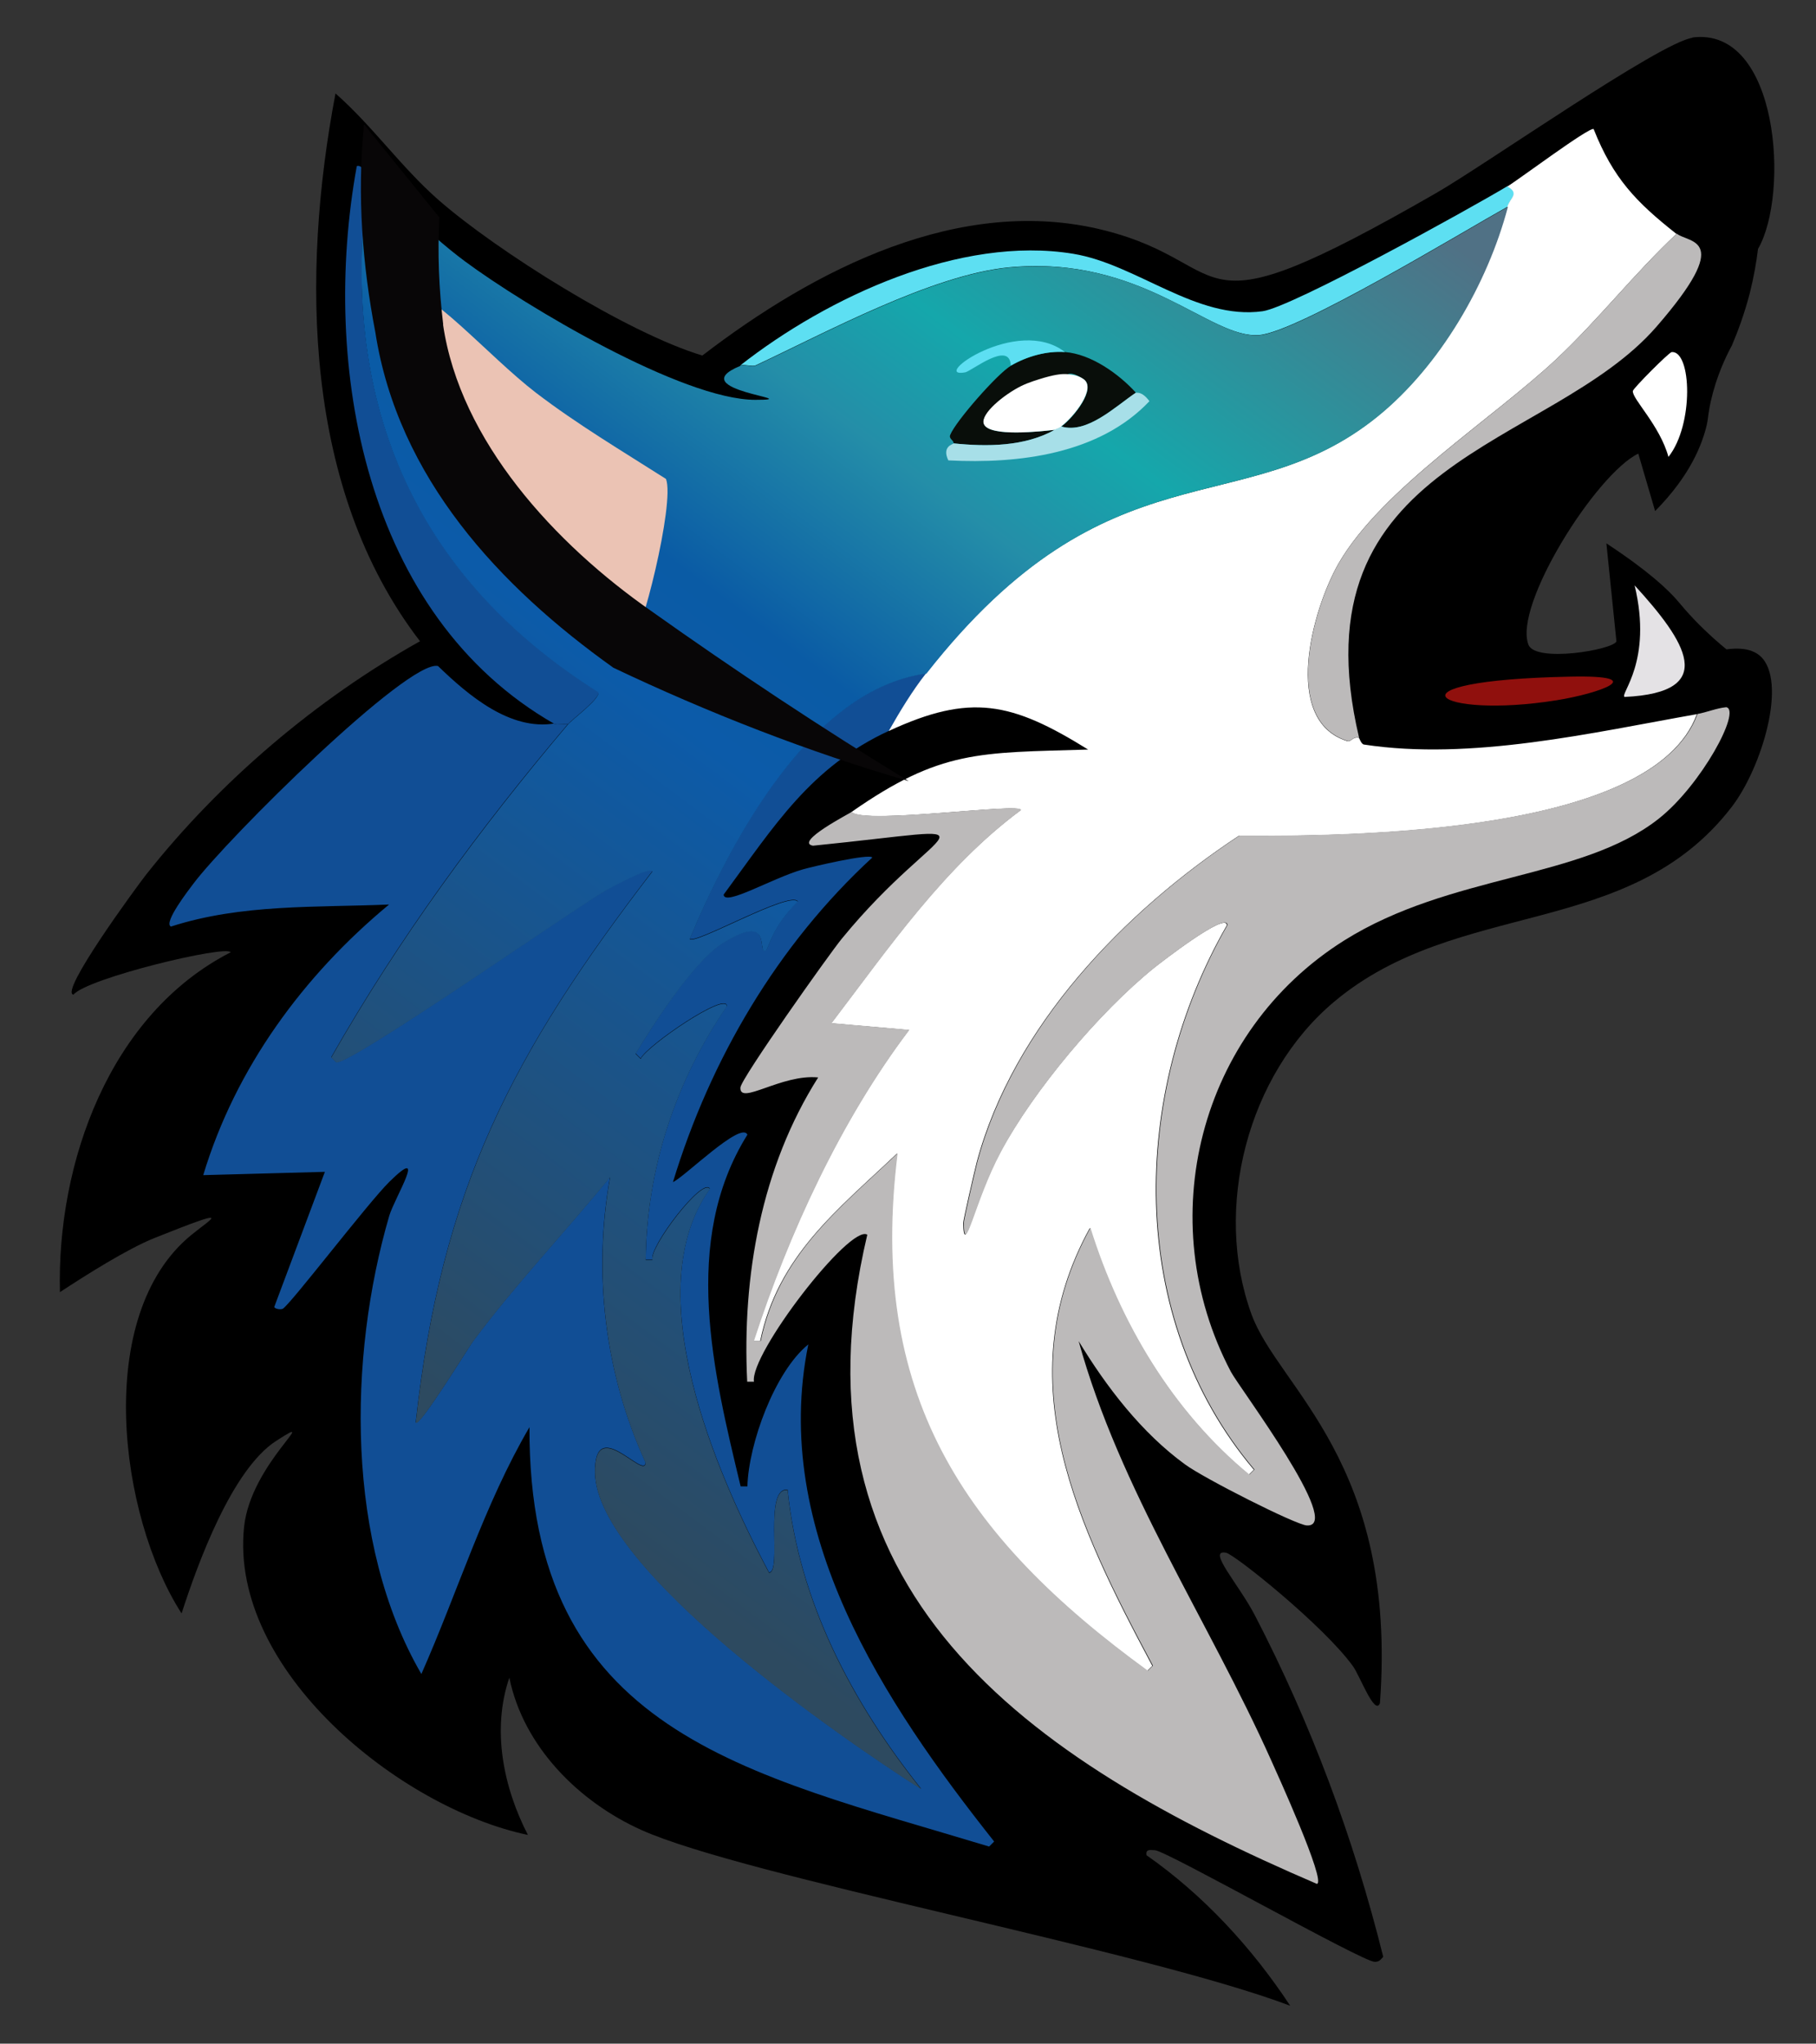 <?xml version="1.0" encoding="UTF-8"?>
<svg id="Calque_1" xmlns="http://www.w3.org/2000/svg" xmlns:xlink="http://www.w3.org/1999/xlink" viewBox="0 0 93.91 105.65"><rect x="0" y="0" width="93.91" height="105.65" fill="#333333" stroke="none"/>
  <defs>
    <style>
      .cls-1 {
        fill: #90100d;
      }

      .cls-2 {
        fill: #090e0a;
      }

      .cls-3 {
        fill: #a7dfe8;
      }

      .cls-4 {
        fill: #5ddff2;
      }

      .cls-5 {
        fill: #ebc3b4;
      }

      .cls-6 {
        fill: #fff;
      }

      .cls-7 {
        fill: #114e95;
      }

      .cls-8 {
        fill: url(#Dégradé_sans_nom_34);
      }

      .cls-9 {
        fill: #bcbaba;
      }

      .cls-10 {
        fill: #080607;
      }

      .cls-11 {
        fill: #e4e2e5;
      }
    </style>
    <linearGradient id="Dégradé_sans_nom_34" data-name="Dégradé sans nom 34" x1="66.7" y1="6.22" x2="19.06" y2="69.91" gradientUnits="userSpaceOnUse">
      <stop offset="0" stop-color="#507185"/>
      <stop offset=".24" stop-color="#15a7ab"/>
      <stop offset=".33" stop-color="#248ea8"/>
      <stop offset=".47" stop-color="#0a5ba5"/>
      <stop offset=".55" stop-color="#0c5ba9"/>
      <stop offset="1" stop-color="#2d4a60"/>
    </linearGradient>
  </defs>
  <g id="Objet_génératif">
    <g>
      <path d="M87.5,1.94c4.5-.6,5.05,8.12,3.41,10.93-.08.69-.22,1.47-.43,2.31-.27,1.03-.6,1.93-.92,2.68-.34.63-.8,1.61-1.09,2.88-.13.58-.15.98-.2,1.19-.24,1.03-.85,2.64-2.68,4.49l-.87-2.97c-2.18,1.05-6.47,7.85-5.68,9.88.36.94,4.36.27,4.55-.17l-.52-5.07c2.16,1.42,3.21,2.4,3.76,3.06.09.11.39.47.83.93.65.67,1.23,1.17,1.62,1.49.58-.08,1.27-.07,1.74.34,1.43,1.27.11,5.76-1.48,7.82-5.3,6.87-14.13,4.68-20.54,10.05-4.49,3.76-6.28,10.69-4.28,16.17,1.39,3.81,7.56,7.62,6.64,20.1-.27.67-1.03-1.41-1.4-1.92-1.51-2.09-6.12-5.78-6.56-5.86-1.01-.19.65,1.62,1.49,3.23,2.91,5.61,5.11,11.51,6.64,17.66-.14.15-.2.26-.44.26-.64,0-10.73-5.72-11.36-5.77-.29-.02-.49-.05-.44.26,2.95,2.06,5.46,4.79,7.43,7.78-7.66-2.89-28.22-6.68-33.56-9.09-3.23-1.45-6.1-4.32-6.82-7.87-.92,2.68-.31,5.67.96,8.13-6.63-1.39-15.44-8.52-14.68-15.91.34-3.3,4.13-6.05,1.66-4.46-2.29,1.48-4.06,6.35-4.89,8.92-3.24-5.04-4.58-15.44.52-19.58,1.07-.87,2.26-1.5-1.92.17-1.4.56-3.57,1.93-4.89,2.8-.17-6.69,2.57-14.37,8.83-17.57-.23-.39-7.43,1.34-8.13,2.19-.76-.09,3.25-5.56,3.76-6.21,3.82-4.83,8.8-9.06,14.16-12.06-6.03-7.84-6.15-18.96-4.37-28.32,1.92,1.69,3.4,3.82,5.33,5.51,3.01,2.63,9.75,6.87,13.64,8.04,5.77-4.43,13.34-8.36,20.8-6.47,7.03,1.78,3.88,5.69,17.13-1.92,2.53-1.45,11.61-7.82,13.29-8.04Z"/>
      <g>
        <path class="cls-7" d="M28.67,37.43c.22-.04.47.02.7,0-4.57,5.39-8.73,11.06-12.24,17.22l.26.26c.83.07,12.19-7.89,13.99-8.92.2-.12,2.24-1.23,2.36-.96-7.24,9.43-10.91,16.4-12.24,28.49.13.36,2.71-3.84,2.97-4.2,2.18-2.93,4.77-5.65,7.08-8.48-.9,4.97-.27,10.19,1.84,14.77-.07.9-2.67-2.52-2.62.52.08,4.99,12.76,13.73,16.87,16.35-3.56-4.46-6.33-9.69-6.91-15.47-1.26-.13-.27,4.25-.96,4.28-2.79-5.23-6.81-14.58-3.06-19.84-.36-.65-3.18,3.05-2.97,3.67h-.35c.05-4.7,1.55-9.26,4.2-13.11,0-.79-4.13,2.03-4.46,2.71l-.26-.26c.95-1.58,3.01-4.76,4.46-5.68,2.71-1.73,1.78.58,2.27.35.14-.06.33-1.28,1.66-2.53-.4-.59-5.39,2.28-5.59,1.92,2.15-5.14,6.27-12.91,12.24-13.72-.7.89-1.36,1.98-1.92,2.97-4.09,1.89-5.94,4.92-8.57,8.48.05.62,2.52-.86,4.11-1.31.45-.13,3.42-.83,3.58-.61-4.89,4.5-8.38,10.43-10.31,16.78.57-.24,3.53-3.18,3.85-2.45-3.44,5.51-1.76,12.31-.35,18.18h.35c.06-2.2,1.41-5.93,3.15-7.34-1.97,9.66,3.92,18.52,9.61,25.7l-.26.26c-12.6-3.82-23.83-5.87-23.77-21.68-2.35,4.02-3.71,8.52-5.59,12.76-3.92-6.74-3.8-16.36-1.66-23.69.28-.94,2.04-3.76,0-1.75-1.13,1.12-5.13,6.36-5.51,6.56-.08.04-.37.03-.44-.09l2.62-6.99-6.29.17c1.67-5.54,5.18-10.32,9.61-13.99-3.77.16-7.63-.04-11.28,1.14-.41-.19.94-1.92,1.14-2.19,1.77-2.37,11.13-11.63,12.67-11.28,1.59,1.54,3.74,3.35,6.03,2.97Z"/>
        <path class="cls-7" d="M19.06,9.11c-1.6,11.37,2.19,20.55,11.89,26.66.11.32-1.35,1.4-1.57,1.66-.23.02-.48-.04-.7,0-9.82-5.61-12.11-18.52-10.23-28.84.26-.12.58.5.61.52Z"/>
        <path class="cls-4" d="M77.97,9.63c.66.36.12.59,0,1.05-2.35,1.31-10.83,6.47-12.85,6.64-2.56.22-6.01-4.15-12.94-3.5-3.98.38-9.49,3.38-13.11,5.07-.15.07-.62-.07-.79,0,4.52-3.54,11.38-6.73,17.22-5.77,3.29.54,6.37,3.44,9.79,2.97,1.52-.21,10.72-5.3,12.67-6.47Z"/>
        <g>
          <path class="cls-6" d="M86.71,12.08c-2.19,2.05-4.02,4.41-6.21,6.47-3.29,3.09-9.07,6.74-11.28,10.58-1.36,2.37-2.95,8.11.44,9.18.21.07.28-.24.61-.17.02,0,.12.33.26.35,5.54.85,11.84-.62,17.22-1.57-2.25,6.18-17.69,6.33-23.69,6.29-5.91,3.9-11.67,9.84-13.55,16.87-.11.42-.7,2.99-.7,3.15.04,1.89.56-1.14,1.92-3.67,1.72-3.2,5.12-7.25,7.95-9.53.25-.2,3.79-2.96,3.76-2.19-4.99,8.69-5.23,20.29,1.4,28.14l-.26.26c-3.97-3.28-6.68-7.87-8.22-12.76-4.35,7.89-.59,15.47,3.23,22.64l-.26.26c-9.63-6.99-14.48-14.37-12.94-26.75-3.09,2.93-6.17,5.29-7.08,9.7h-.35c1.8-5.54,4.5-11.41,8.04-16.08l-4.02-.35c2.96-3.89,5.82-8.07,9.79-11.01.18-.43-8.12.76-8.74.09,4.61-3.22,6.59-3.06,12.24-3.23-3.96-2.46-6.08-2.92-10.31-.96.56-.99,1.22-2.08,1.92-2.97,9.49-12.08,16.4-7.66,23.34-13.29,3.22-2.61,5.68-6.86,6.73-10.84.12-.46.66-.68,0-1.05.58-.35,4.21-3.07,4.46-2.97,1.01,2.55,2.2,3.78,4.28,5.42Z"/>
          <path class="cls-9" d="M44.06,41.97c.62.67,8.92-.52,8.74-.09-3.97,2.95-6.83,7.13-9.79,11.01l4.02.35c-3.54,4.67-6.24,10.54-8.04,16.08h.35c.91-4.41,3.99-6.77,7.08-9.7-1.54,12.38,3.31,19.75,12.94,26.75l.26-.26c-3.83-7.17-7.59-14.75-3.23-22.64,1.53,4.89,4.24,9.48,8.22,12.76l.26-.26c-6.63-7.85-6.39-19.45-1.4-28.14.03-.77-3.51,1.99-3.76,2.19-2.83,2.28-6.24,6.33-7.95,9.53-1.36,2.54-1.89,5.56-1.92,3.67,0-.16.59-2.73.7-3.15,1.88-7.03,7.64-12.97,13.55-16.87,6,.03,21.44-.12,23.69-6.29.5-.09.98-.3,1.49-.35.79.16-1.29,4.03-3.5,5.77-3.98,3.14-10.74,2.83-16.26,6.29-7.51,4.72-9.98,14.46-5.86,22.29.43.82,5.88,8.05,3.93,7.95-.57-.03-5.31-2.43-6.29-3.15-2.26-1.64-4.08-4.02-5.51-6.38,2.13,7.71,6.71,14.42,9.96,21.68.25.56,2.87,6.3,2.36,6.38-15.01-6.44-27.61-15.12-23.25-33.56-.89-.57-6.1,6.19-5.86,7.6h-.35c-.27-5.46.73-11.09,3.67-15.73-1.89-.19-4.08,1.47-4.02.52.03-.46,4.59-6.9,5.24-7.69,5.16-6.31,8.74-5.84-1.49-4.81-.98-.18,1.88-1.66,2.01-1.75Z"/>
          <path class="cls-9" d="M86.71,12.08c.64.51,2.99.16-1.05,4.81-5.51,6.34-18.79,6.79-15.38,21.24-.33-.07-.4.24-.61.17-3.39-1.07-1.8-6.81-.44-9.18,2.21-3.83,7.99-7.48,11.28-10.58,2.19-2.06,4.02-4.42,6.21-6.47Z"/>
          <path class="cls-11" d="M84.53,30.26c2.63,2.88,4.4,5.54-.52,5.77-.26-.15,1.47-1.82.52-5.77Z"/>
          <path class="cls-6" d="M86.45,18.2c1.02-.07,1.16,3.74-.17,5.42-.45-1.64-1.9-3.02-1.84-3.41.02-.14,1.87-2,2.01-2.01Z"/>
          <path class="cls-1" d="M81.2,34.98c4.25-.09,1.45.88-.7,1.22-6.22,1-9.29-1.02.7-1.22Z"/>
        </g>
        <g>
          <path class="cls-8" d="M38.29,18.9c.17-.07.63.07.79,0,3.62-1.69,9.13-4.69,13.11-5.07,6.93-.66,10.37,3.71,12.94,3.5,2.02-.17,10.5-5.33,12.85-6.64-1.05,3.98-3.51,8.23-6.73,10.84-6.94,5.62-13.85,1.2-23.34,13.29-5.97.81-10.08,8.59-12.24,13.72.2.36,5.2-2.51,5.59-1.92-1.33,1.26-1.52,2.47-1.66,2.53-.49.23.44-2.08-2.27-.35-1.44.92-3.51,4.1-4.46,5.68l.26.26c.33-.68,4.46-3.5,4.46-2.71-2.65,3.85-4.15,8.41-4.2,13.11h.35c-.2-.62,2.61-4.32,2.97-3.67-3.75,5.26.27,14.61,3.06,19.84.69-.03-.3-4.42.96-4.28.58,5.79,3.35,11.01,6.91,15.47-4.11-2.61-16.79-11.35-16.87-16.35-.05-3.04,2.55.38,2.62-.52-2.11-4.58-2.73-9.8-1.84-14.77-2.31,2.83-4.9,5.55-7.08,8.48-.27.36-2.84,4.56-2.97,4.2,1.33-12.09,5-19.07,12.24-28.49-.12-.27-2.16.85-2.36.96-1.79,1.03-13.16,8.99-13.99,8.92l-.26-.26c3.51-6.16,7.67-11.82,12.24-17.22.22-.26,1.68-1.34,1.57-1.66-9.7-6.11-13.48-15.29-11.89-26.66.9.65,2.87,2.8,4.98,4.37,3.13,2.32,11.26,7.17,15.03,7.17,2.81,0-3.85-.48-.79-1.75Z"/>
          <g>
            <path class="cls-5" d="M21.07,15.23c.89-.63,4.19,3.19,6.64,5.07,2.13,1.63,4.47,3.02,6.73,4.46.48,1.23-1.34,8.42-1.75,8.3-5.13-3.45-10.8-9.77-11.54-16.08-.07-.58-.29-1.18-.09-1.75Z"/>
            <path class="cls-2" d="M55.07,18.2c1.35.1,2.79,1.13,3.67,2.1-1.07.72-2.52,2.14-3.85,1.75.64-.47,1.84-1.97,1.14-2.45-1.64-1.1-.79,1.34-1.57,1.57-.84.24-.95-1.08-1.57-1.05-.34.02-5.28,2.89,1.66,2.1-1.56.87-3.5.88-5.24.7.03-.15-.26-.23-.17-.44.27-.69,2.46-3.19,3.15-3.58.83-.48,1.85-.77,2.8-.7Z"/>
            <path class="cls-3" d="M49.3,22.92c1.74.18,3.69.17,5.24-.7.09-.05.28-.12.35-.17,1.33.39,2.78-1.03,3.85-1.75.03.03.29-.11.7.44-2.59,2.74-6.76,3.25-10.4,3.06-.35-.73.25-.83.26-.87Z"/>
            <path class="cls-4" d="M55.07,18.2c-.94-.07-1.97.22-2.8.7-.05-1.33-2.03.29-2.36.35-1.89.34,2.69-2.97,5.16-1.05Z"/>
            <path class="cls-6" d="M54.89,22.05c-.07.05-.26.13-.35.17-.6.07-3.44.4-3.67-.32-.16-.52,1.05-1.5,1.93-1.94.43-.21.86-.33,1.22-.44.67-.19.96-.19,1.16-.18.38.03.62.1.84.25.71.47-.5,1.97-1.14,2.45Z"/>
          </g>
        </g>
      </g>
    </g>
    <path class="cls-10" d="M22.91,16.77c.88,6.05,5.82,11.37,10.77,14.82,4.25,3.02,8.86,6.08,13.31,8.79-5.17-1.5-10.39-3.54-15.27-5.86-5.89-4.2-11.14-9.82-12.31-17.34-.67-3.48-.94-7.07-.6-10.59-.02-.36.13.03.56.51,1.07,1.32,3.35,4.14,3.35,4.14-.1,1.84-.02,3.71.2,5.54h0Z"/>
  </g>
</svg>
